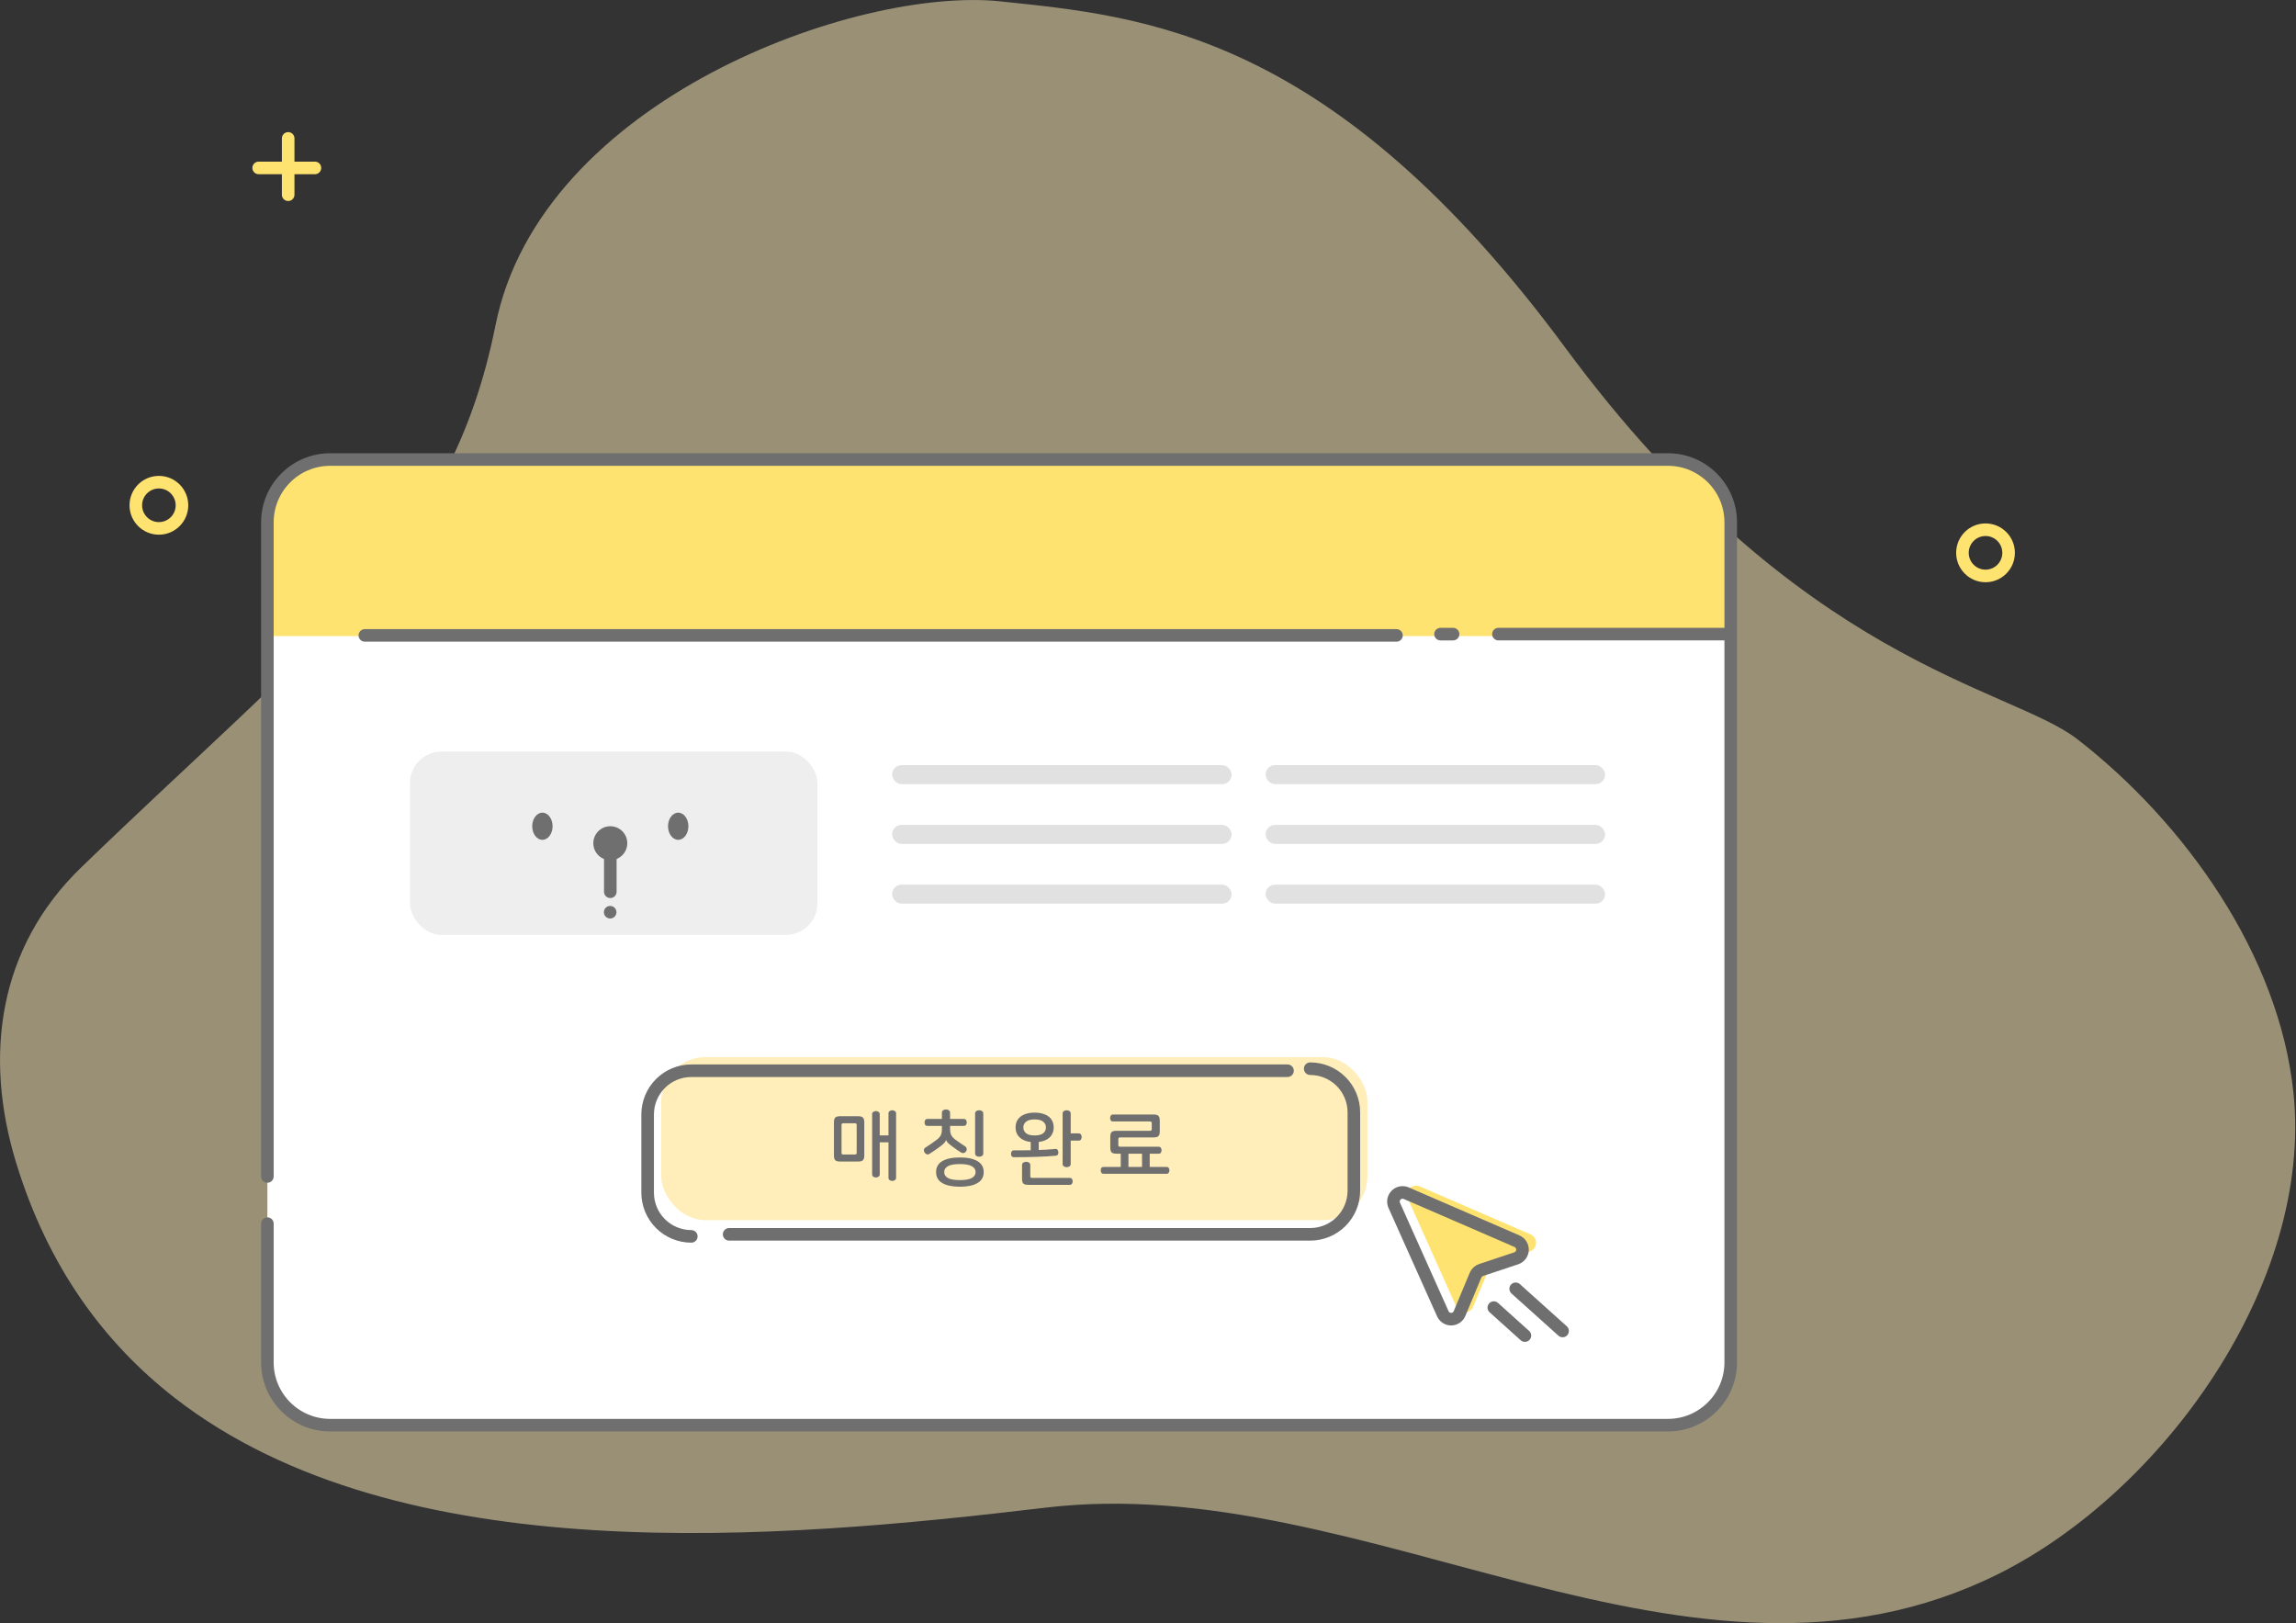 <svg width="365" height="258" viewBox="0 0 365 258" fill="none" xmlns="http://www.w3.org/2000/svg">
<rect x="0" y="0" width="365" height="258" fill="#333333" stroke="none"/>
<g clip-path="url(#clip0_2015_3139)">
<path opacity="0.5" d="M27.799 222.217C16.492 213.418 7.617 201.339 2.563 184.818C-2.671 167.71 -0.192 150.543 12.899 137.889C50.028 101.974 71.587 87.608 78.773 51.694C85.96 15.779 136.263 -2.179 159.02 0.216C181.776 2.61 211.719 5.004 248.848 55.285C285.977 105.566 319.513 109.157 330.292 117.537C347.384 130.814 362.319 151.824 364.595 173.696C367.745 203.948 343.874 237.146 317.645 250.207C268.598 274.557 217.504 233.542 166.206 239.648C123.855 244.688 63.55 249.967 27.799 222.217Z" fill="#FFEEBA"/>
<path d="M315.644 91.548C317.67 91.548 319.312 89.903 319.312 87.875C319.312 85.846 317.67 84.201 315.644 84.201C313.617 84.201 311.975 85.846 311.975 87.875C311.975 89.903 313.617 91.548 315.644 91.548Z" stroke="#FFE371" stroke-width="2" stroke-miterlimit="10"/>
<path d="M25.259 83.991C27.285 83.991 28.928 82.347 28.928 80.318C28.928 78.289 27.285 76.644 25.259 76.644C23.233 76.644 21.59 78.289 21.59 80.318C21.59 82.347 23.233 83.991 25.259 83.991Z" stroke="#FFE371" stroke-width="2" stroke-miterlimit="10"/>
</g>
<path d="M265.153 73.041H52.492C46.977 73.041 42.507 77.512 42.507 83.026V216.549C42.507 222.064 46.977 226.535 52.492 226.535H265.153C270.668 226.535 275.139 222.064 275.139 216.549V83.026C275.139 77.512 270.668 73.041 265.153 73.041Z" fill="white"/>
<rect x="105.117" y="168.037" width="112.268" height="25.908" rx="7" fill="#FFEEBA"/>
<path d="M42.507 83.041C42.507 77.518 46.984 73.041 52.507 73.041H264.599C270.122 73.041 274.599 77.518 274.599 83.041V101.108H42.507V83.041Z" fill="#FFE371"/>
<path d="M58 101L222 101L58 101Z" fill="white"/>
<path d="M58 101L222 101" stroke="#6F6F6F" stroke-width="2" stroke-linecap="round" stroke-linejoin="round"/>
<path d="M230.997 100.797H229H230.997Z" fill="white"/>
<path d="M230.997 100.797H229" stroke="#6F6F6F" stroke-width="2" stroke-linecap="round" stroke-linejoin="round"/>
<path d="M238.209 100.795H274.664H238.209Z" fill="white"/>
<path d="M238.209 100.795H274.664" stroke="#6F6F6F" stroke-width="2" stroke-linecap="round" stroke-linejoin="round"/>
<path d="M208.285 169.873C210.126 169.873 211.891 170.604 213.193 171.906C214.495 173.208 215.226 174.973 215.226 176.814V189.261C215.226 191.102 214.495 192.867 213.193 194.169C211.891 195.471 210.126 196.202 208.285 196.202H115.912" stroke="#6F6F6F" stroke-width="2" stroke-linecap="round" stroke-linejoin="round"/>
<path d="M109.899 196.526C108.058 196.526 106.293 195.795 104.991 194.493C103.689 193.191 102.958 191.426 102.958 189.585V177.138C102.958 175.298 103.689 173.532 104.991 172.23C106.293 170.929 108.058 170.197 109.899 170.197H204.679" stroke="#6F6F6F" stroke-width="2" stroke-linecap="round" stroke-linejoin="round"/>
<path d="M223.776 190.448L231.516 207.72C231.626 207.983 231.811 208.207 232.049 208.364C232.286 208.522 232.564 208.606 232.849 208.606C233.133 208.606 233.412 208.522 233.649 208.364C233.886 208.207 234.071 207.983 234.182 207.72L236.73 201.61C236.811 201.419 236.932 201.247 237.085 201.106C237.237 200.964 237.418 200.857 237.615 200.79L243.196 198.933C243.476 198.84 243.721 198.664 243.899 198.428C244.077 198.193 244.179 197.909 244.192 197.614C244.205 197.319 244.128 197.027 243.971 196.777C243.814 196.527 243.585 196.33 243.315 196.213L225.686 188.57C225.422 188.462 225.132 188.433 224.853 188.488C224.573 188.543 224.315 188.679 224.111 188.879C223.908 189.079 223.768 189.334 223.708 189.613C223.648 189.892 223.672 190.183 223.776 190.448Z" fill="#FFE371"/>
<path d="M221.616 191.528L229.356 208.8C229.467 209.063 229.652 209.287 229.889 209.444C230.127 209.602 230.405 209.686 230.69 209.686C230.974 209.686 231.253 209.602 231.49 209.444C231.727 209.287 231.912 209.063 232.023 208.8L234.57 202.69C234.652 202.499 234.773 202.327 234.925 202.186C235.078 202.044 235.259 201.937 235.456 201.87L241.037 200.013C241.317 199.92 241.562 199.744 241.74 199.509C241.918 199.273 242.02 198.989 242.033 198.694C242.045 198.399 241.968 198.107 241.812 197.857C241.655 197.607 241.426 197.41 241.155 197.293L223.527 189.65C223.263 189.542 222.973 189.513 222.693 189.568C222.413 189.623 222.156 189.759 221.952 189.959C221.749 190.159 221.609 190.414 221.549 190.693C221.489 190.972 221.513 191.263 221.616 191.528V191.528Z" stroke="#6F6F6F" stroke-width="2" stroke-linecap="round" stroke-linejoin="round"/>
<path d="M237.475 207.85L242.419 212.297" stroke="#6F6F6F" stroke-width="2" stroke-linecap="round" stroke-linejoin="round"/>
<path d="M240.95 204.859L248.41 211.563" stroke="#6F6F6F" stroke-width="2" stroke-linecap="round" stroke-linejoin="round"/>
<path d="M136.396 177.429C136.778 177.429 137.038 177.498 137.176 177.637C137.324 177.775 137.397 178.031 137.397 178.404V183.656C137.397 184.028 137.324 184.284 137.176 184.423C137.038 184.561 136.778 184.631 136.396 184.631H133.575C133.194 184.631 132.93 184.561 132.782 184.423C132.644 184.284 132.574 184.028 132.574 183.656V178.404C132.574 178.031 132.644 177.775 132.782 177.637C132.93 177.498 133.194 177.429 133.575 177.429H136.396ZM134.056 178.547C133.874 178.547 133.783 178.633 133.783 178.807V183.253C133.783 183.426 133.874 183.513 134.056 183.513H135.915C136.097 183.513 136.188 183.426 136.188 183.253V178.807C136.188 178.633 136.097 178.547 135.915 178.547H134.056ZM141.843 176.48C141.999 176.48 142.138 176.523 142.259 176.61C142.389 176.688 142.454 176.813 142.454 176.987V187.205C142.454 187.378 142.389 187.504 142.259 187.582C142.138 187.668 141.999 187.712 141.843 187.712C141.696 187.712 141.557 187.668 141.427 187.582C141.306 187.504 141.245 187.378 141.245 187.205V181.576H139.854V186.659C139.854 186.832 139.789 186.958 139.659 187.036C139.538 187.122 139.399 187.166 139.243 187.166C139.096 187.166 138.957 187.122 138.827 187.036C138.706 186.958 138.645 186.832 138.645 186.659V177.117C138.645 176.943 138.706 176.818 138.827 176.74C138.957 176.653 139.096 176.61 139.243 176.61C139.399 176.61 139.538 176.653 139.659 176.74C139.789 176.818 139.854 176.943 139.854 177.117V180.471H141.245V176.987C141.245 176.813 141.306 176.688 141.427 176.61C141.557 176.523 141.696 176.48 141.843 176.48ZM150.386 176.35C150.56 176.35 150.711 176.393 150.841 176.48C150.971 176.566 151.036 176.705 151.036 176.896V177.858H153.233C153.389 177.858 153.502 177.914 153.571 178.027C153.649 178.139 153.688 178.269 153.688 178.417C153.688 178.564 153.649 178.694 153.571 178.807C153.502 178.911 153.389 178.963 153.233 178.963H151.036V179.483C151.036 179.873 151.101 180.193 151.231 180.445C151.361 180.687 151.574 180.921 151.868 181.147C152.484 181.589 153.004 181.944 153.428 182.213C153.576 182.308 153.658 182.434 153.675 182.59C153.701 182.746 153.667 182.889 153.571 183.019C153.502 183.131 153.394 183.214 153.246 183.266C153.099 183.309 152.943 183.283 152.778 183.188C152.614 183.084 152.41 182.954 152.167 182.798C151.933 182.633 151.682 182.451 151.413 182.252C151.075 182 150.828 181.797 150.672 181.641C150.525 181.476 150.438 181.329 150.412 181.199H150.399C150.365 181.346 150.269 181.506 150.113 181.68C149.957 181.853 149.706 182.065 149.359 182.317C149.082 182.516 148.813 182.707 148.553 182.889C148.293 183.062 148.029 183.235 147.76 183.409C147.613 183.504 147.466 183.526 147.318 183.474C147.171 183.413 147.063 183.322 146.993 183.201C146.907 183.079 146.868 182.941 146.876 182.785C146.885 182.629 146.967 182.503 147.123 182.408C147.427 182.208 147.721 182.013 148.007 181.823C148.293 181.623 148.592 181.407 148.904 181.173C149.199 180.956 149.411 180.726 149.541 180.484C149.671 180.232 149.736 179.907 149.736 179.509V178.963H147.448C147.284 178.963 147.162 178.911 147.084 178.807C147.015 178.694 146.98 178.564 146.98 178.417C146.98 178.269 147.015 178.139 147.084 178.027C147.162 177.914 147.284 177.858 147.448 177.858H149.736V176.896C149.736 176.705 149.801 176.566 149.931 176.48C150.07 176.393 150.222 176.35 150.386 176.35ZM155.664 176.48C155.838 176.48 155.989 176.523 156.119 176.61C156.249 176.696 156.314 176.835 156.314 177.026V183.331C156.314 183.513 156.249 183.647 156.119 183.734C155.989 183.82 155.838 183.864 155.664 183.864C155.491 183.864 155.339 183.82 155.209 183.734C155.079 183.647 155.014 183.513 155.014 183.331V177.026C155.014 176.835 155.079 176.696 155.209 176.61C155.339 176.523 155.491 176.48 155.664 176.48ZM152.596 183.981C153.801 183.981 154.733 184.176 155.391 184.566C156.05 184.956 156.379 185.536 156.379 186.308C156.379 187.088 156.05 187.668 155.391 188.05C154.733 188.44 153.801 188.635 152.596 188.635C151.392 188.635 150.46 188.44 149.801 188.05C149.143 187.668 148.813 187.088 148.813 186.308C148.813 185.528 149.143 184.947 149.801 184.566C150.46 184.176 151.392 183.981 152.596 183.981ZM152.596 185.034C151.712 185.034 151.075 185.146 150.685 185.372C150.295 185.597 150.1 185.909 150.1 186.308C150.1 186.706 150.295 187.018 150.685 187.244C151.075 187.469 151.712 187.582 152.596 187.582C153.472 187.582 154.104 187.469 154.494 187.244C154.893 187.018 155.092 186.706 155.092 186.308C155.092 185.909 154.893 185.597 154.494 185.372C154.104 185.146 153.472 185.034 152.596 185.034ZM164.48 176.857C164.983 176.857 165.425 176.917 165.806 177.039C166.188 177.151 166.504 177.312 166.755 177.52C167.007 177.728 167.193 177.975 167.314 178.261C167.444 178.547 167.509 178.863 167.509 179.21C167.509 179.548 167.444 179.86 167.314 180.146C167.193 180.432 167.007 180.679 166.755 180.887C166.504 181.095 166.188 181.259 165.806 181.381C165.425 181.493 164.983 181.55 164.48 181.55C163.969 181.55 163.523 181.493 163.141 181.381C162.769 181.259 162.457 181.095 162.205 180.887C161.954 180.679 161.763 180.432 161.633 180.146C161.512 179.86 161.451 179.548 161.451 179.21C161.451 178.863 161.512 178.547 161.633 178.261C161.763 177.975 161.954 177.728 162.205 177.52C162.457 177.312 162.769 177.151 163.141 177.039C163.523 176.917 163.969 176.857 164.48 176.857ZM164.48 177.936C163.856 177.936 163.401 178.057 163.115 178.3C162.829 178.534 162.686 178.837 162.686 179.21C162.686 179.582 162.829 179.89 163.115 180.133C163.401 180.367 163.856 180.484 164.48 180.484C165.104 180.484 165.559 180.367 165.845 180.133C166.131 179.89 166.274 179.582 166.274 179.21C166.274 178.837 166.131 178.534 165.845 178.3C165.559 178.057 165.104 177.936 164.48 177.936ZM169.563 176.48C169.737 176.48 169.888 176.523 170.018 176.61C170.148 176.696 170.213 176.831 170.213 177.013V180.159H171.474C171.648 180.159 171.769 180.215 171.838 180.328C171.916 180.44 171.955 180.575 171.955 180.731C171.955 180.887 171.916 181.021 171.838 181.134C171.769 181.246 171.648 181.303 171.474 181.303H170.213V184.995C170.213 185.177 170.148 185.311 170.018 185.398C169.888 185.484 169.737 185.528 169.563 185.528C169.399 185.528 169.251 185.484 169.121 185.398C168.991 185.311 168.926 185.177 168.926 184.995V177.013C168.926 176.831 168.991 176.696 169.121 176.61C169.251 176.523 169.399 176.48 169.563 176.48ZM167.769 182.629C167.917 182.611 168.029 182.65 168.107 182.746C168.185 182.841 168.233 182.967 168.25 183.123C168.268 183.27 168.242 183.4 168.172 183.513C168.112 183.625 168.008 183.69 167.86 183.708C166.864 183.794 165.802 183.855 164.675 183.89C163.549 183.924 162.383 183.942 161.178 183.942C161.022 183.942 160.905 183.89 160.827 183.786C160.758 183.673 160.723 183.543 160.723 183.396C160.723 183.248 160.758 183.123 160.827 183.019C160.905 182.906 161.022 182.85 161.178 182.85C161.62 182.85 162.062 182.85 162.504 182.85C162.946 182.85 163.397 182.845 163.856 182.837V180.757H165.13V182.798C165.564 182.78 165.997 182.759 166.43 182.733C166.872 182.707 167.319 182.672 167.769 182.629ZM163.141 184.67C163.306 184.67 163.453 184.713 163.583 184.8C163.722 184.886 163.791 185.025 163.791 185.216V186.958C163.791 187.053 163.809 187.122 163.843 187.166C163.887 187.209 163.96 187.231 164.064 187.231H170.07C170.226 187.231 170.339 187.283 170.408 187.387C170.486 187.499 170.525 187.629 170.525 187.777C170.525 187.924 170.486 188.054 170.408 188.167C170.339 188.279 170.226 188.336 170.07 188.336H163.479C163.098 188.336 162.834 188.266 162.686 188.128C162.548 187.989 162.478 187.733 162.478 187.361V185.216C162.478 185.025 162.543 184.886 162.673 184.8C162.812 184.713 162.968 184.67 163.141 184.67ZM183.371 177.156C183.753 177.156 184.013 177.225 184.151 177.364C184.299 177.502 184.372 177.758 184.372 178.131V179.834C184.372 180.198 184.299 180.449 184.151 180.588C184.013 180.726 183.753 180.796 183.371 180.796H178.054C177.872 180.796 177.781 180.887 177.781 181.069V182.018C177.781 182.191 177.872 182.278 178.054 182.278H184.203C184.359 182.278 184.472 182.334 184.541 182.447C184.619 182.559 184.658 182.689 184.658 182.837C184.658 182.984 184.619 183.114 184.541 183.227C184.472 183.331 184.359 183.383 184.203 183.383H177.508C177.127 183.383 176.863 183.313 176.715 183.175C176.577 183.036 176.507 182.78 176.507 182.408V180.705C176.507 180.332 176.577 180.081 176.715 179.951C176.863 179.812 177.127 179.743 177.508 179.743H182.825C183.007 179.743 183.098 179.652 183.098 179.47V178.534C183.098 178.352 183.007 178.261 182.825 178.261H176.936C176.78 178.261 176.663 178.209 176.585 178.105C176.516 177.992 176.481 177.862 176.481 177.715C176.481 177.567 176.516 177.437 176.585 177.325C176.663 177.212 176.78 177.156 176.936 177.156H183.371ZM179.393 185.489H181.551V182.85H182.773V185.489H185.451C185.607 185.489 185.72 185.541 185.789 185.645C185.867 185.749 185.906 185.874 185.906 186.022C185.906 186.169 185.867 186.299 185.789 186.412C185.72 186.524 185.607 186.581 185.451 186.581H175.441C175.285 186.581 175.168 186.524 175.09 186.412C175.021 186.299 174.986 186.169 174.986 186.022C174.986 185.874 175.021 185.749 175.09 185.645C175.168 185.541 175.285 185.489 175.441 185.489H178.171V182.85H179.393V185.489Z" fill="#6F6F6F"/>
<path d="M42.506 194.501V216.551C42.506 222.066 46.977 226.537 52.491 226.537H265.152C270.667 226.537 275.138 222.066 275.138 216.551V83.028C275.138 77.514 270.667 73.043 265.152 73.043H52.491C46.977 73.043 42.506 77.514 42.506 83.028V187.001" stroke="#6F6F6F" stroke-width="2" stroke-linecap="round" stroke-linejoin="round"/>
<rect x="141.82" y="121.619" width="53.975" height="3.023" rx="1.511" fill="#C4C4C4" fill-opacity="0.5"/>
<rect x="141.82" y="131.119" width="53.975" height="3.023" rx="1.511" fill="#C4C4C4" fill-opacity="0.5"/>
<rect x="141.82" y="140.617" width="53.975" height="3.023" rx="1.511" fill="#C4C4C4" fill-opacity="0.5"/>
<rect x="201.192" y="121.619" width="53.975" height="3.023" rx="1.511" fill="#C4C4C4" fill-opacity="0.5"/>
<rect x="201.192" y="131.119" width="53.975" height="3.023" rx="1.511" fill="#C4C4C4" fill-opacity="0.5"/>
<rect x="201.192" y="140.617" width="53.975" height="3.023" rx="1.511" fill="#C4C4C4" fill-opacity="0.5"/>
<rect x="65.176" y="119.461" width="64.77" height="29.146" rx="5" fill="#C4C4C4" fill-opacity="0.3"/>
<ellipse cx="86.226" cy="131.335" rx="1.619" ry="2.159" fill="#6F6F6F"/>
<ellipse cx="107.816" cy="131.335" rx="1.619" ry="2.159" fill="#6F6F6F"/>
<circle cx="97.021" cy="134.033" r="2.699" fill="#6F6F6F"/>
<circle r="1" transform="matrix(1 0 0 -1 97 145)" fill="#6F6F6F"/>
<path d="M97.022 134.191V141.748" stroke="#6F6F6F" stroke-width="2" stroke-linecap="round"/>
<path d="M41.122 26.691H50.063" stroke="#FFE371" stroke-width="2" stroke-miterlimit="10" stroke-linecap="round"/>
<path d="M45.812 22V30.952" stroke="#FFE371" stroke-width="2" stroke-miterlimit="10" stroke-linecap="round"/>
<defs>
<clipPath id="clip0_2015_3139">
<rect width="364.87" height="258" fill="white"/>
</clipPath>
</defs>
</svg>
